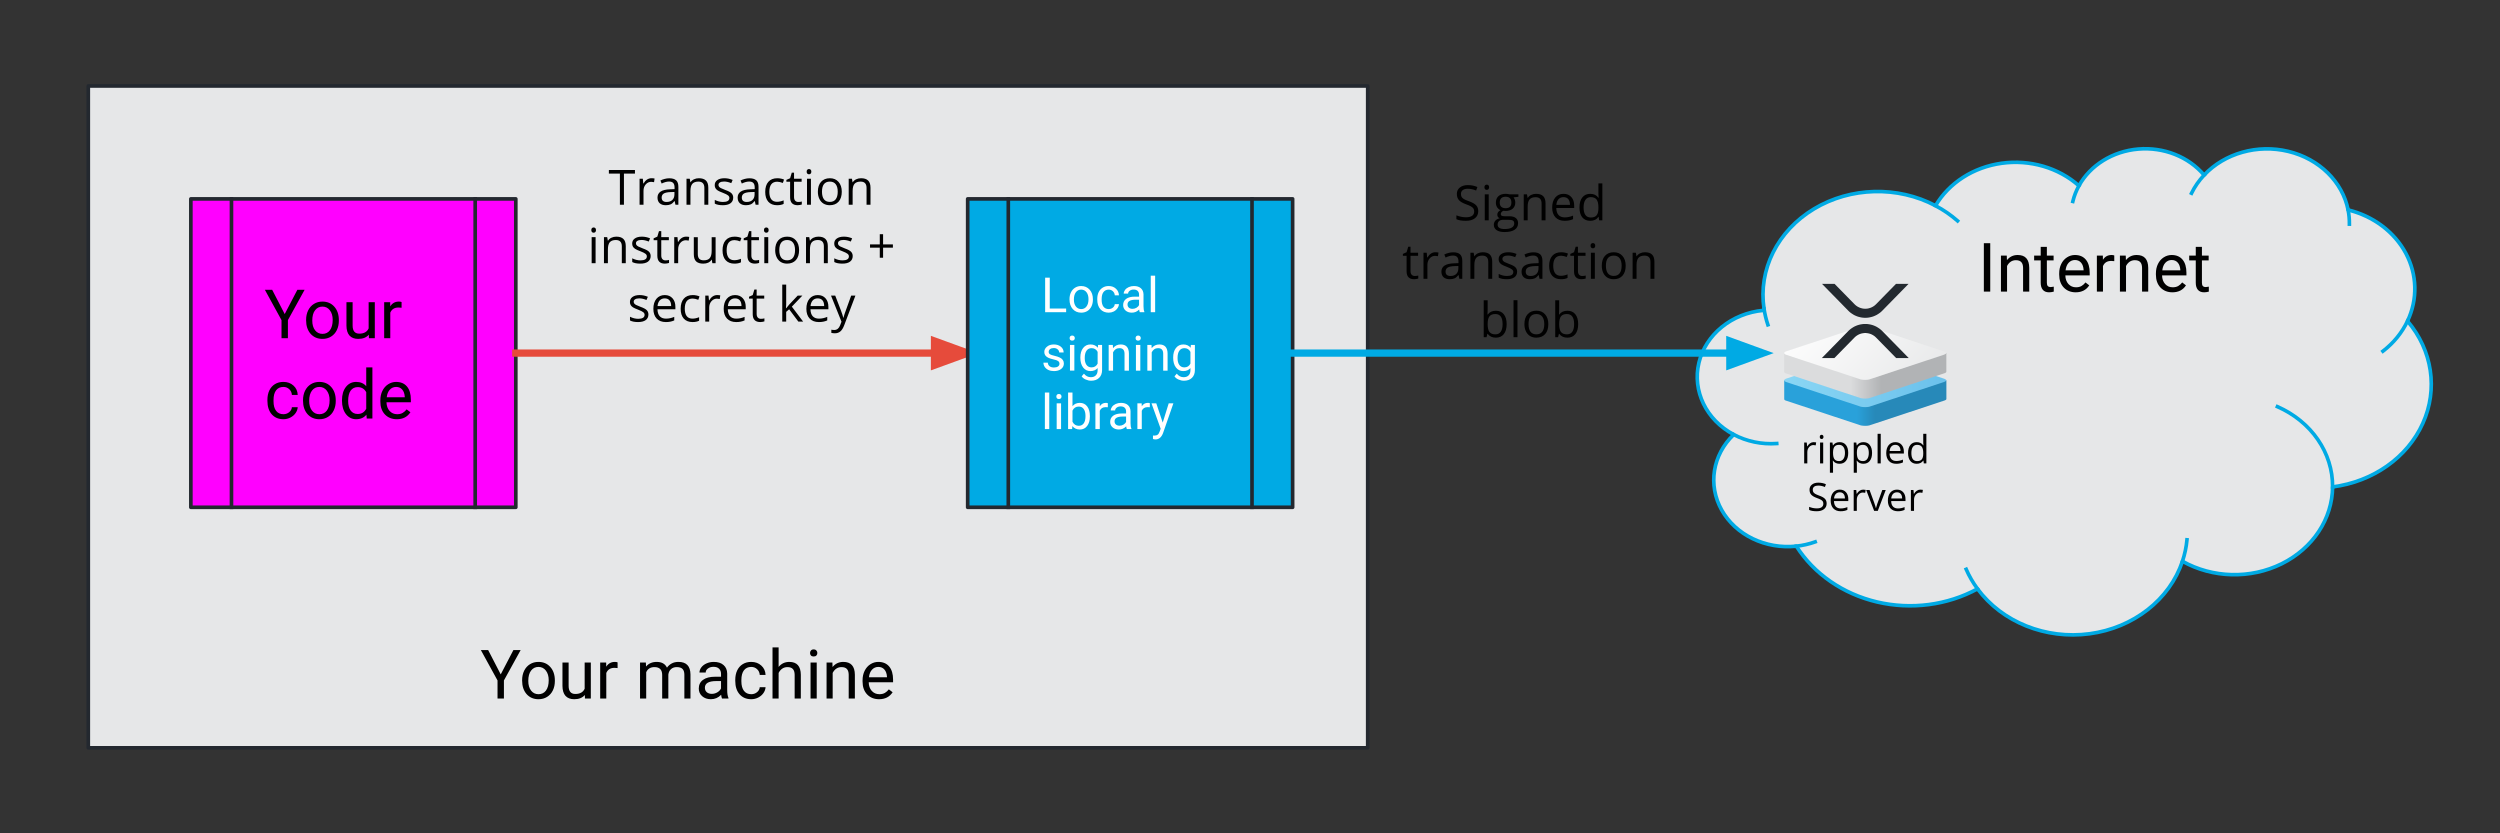 <svg xmlns="http://www.w3.org/2000/svg" xmlns:xlink="http://www.w3.org/1999/xlink" fill="none" stroke="none" stroke-linecap="square" stroke-miterlimit="10" version="1.1" viewBox="0 0 684.68 228.226"><rect x="0" y="0" width="684.68" height="228.226" fill="#333333" stroke="none"/><clipPath id="p.0"><path d="m0 0l684.68 0l0 228.226l-684.68 0l0 -228.226z" clip-rule="nonzero"/></clipPath><g clip-path="url(#p.0)"><path fill="#000" fill-opacity="0" fill-rule="evenodd" d="m0 0l684.68 0l0 228.226l-684.68 0z"/><path fill="#e6e7e8" fill-rule="evenodd" d="m483.12 84.578l0 0c-1.619 -10.735 3.696 -21.362 13.689 -27.372c9.993 -6.01 22.912 -6.348 33.275 -0.871l0 0c3.671 -6.242 10.389 -10.551 18.123 -11.625c7.734 -1.074 15.575 1.214 21.152 6.172l0 0c3.127 -5.659 9.267 -9.461 16.241 -10.058c6.974 -0.596 13.795 2.098 18.043 7.127l0 0c5.649 -5.999 14.638 -8.524 23.076 -6.484c8.438 2.04 14.81 8.28 16.359 16.019l0 0c6.921 1.704 12.687 6.035 15.807 11.874c3.12 5.839 3.288 12.614 0.461 18.574l0 0c6.816 8.005 8.41 18.671 4.188 28.018c-4.222 9.347 -13.626 15.971 -24.702 17.4c-0.078 8.773 -5.41 16.822 -13.94 21.046c-8.53 4.224 -18.927 3.963 -27.183 -0.683c-3.517 10.507 -13.414 18.238 -25.418 19.852c-12.003 1.615 -23.959 -3.176 -30.704 -12.302c-8.267 4.498 -18.186 5.794 -27.521 3.595c-9.335 -2.199 -17.298 -7.708 -22.094 -15.283l0 0c-8.448 0.892 -16.615 -3.057 -20.45 -9.888c-3.834 -6.831 -2.519 -15.089 3.294 -20.676l0 0c-7.536 -4.002 -11.381 -11.944 -9.53 -19.684c1.85 -7.74 8.977 -13.524 17.664 -14.337z"/><path fill="#000" fill-opacity="0" fill-rule="evenodd" d="m474.82 119.013l0 0c3.556 1.889 7.664 2.745 11.773 2.455m5.381 28.11c1.767 -0.187 3.499 -0.582 5.151 -1.175m44.461 12.863c-1.243 -1.682 -2.283 -3.479 -3.104 -5.36m59.227 -2.19l0 0c0.641 -1.916 1.057 -3.887 1.239 -5.882m39.882 -14.481c0.083 -9.34 -5.796 -17.892 -15.111 -21.982m35.625 -23.435c-1.509 3.18 -3.812 6.002 -6.729 8.243m-9.538 -38.691l0 0c0.257 1.284 0.376 2.588 0.355 3.893m-39.789 -13.427l0 0c-1.409 1.496 -2.57 3.169 -3.447 4.964m-30.838 -2.035l0 0c-0.751 1.359 -1.312 2.797 -1.669 4.282m-37.607 1.171l0 0c2.193 1.159 4.221 2.554 6.041 4.154m-53.004 24.089l0 0c0.223 1.48 0.576 2.941 1.054 4.37"/><path fill-rule="evenodd" stroke="#00aae4" stroke-linecap="butt" stroke-linejoin="round" stroke-width="1" d="m483.12 84.578l0 0c-1.619 -10.735 3.696 -21.362 13.689 -27.372c9.993 -6.01 22.912 -6.348 33.275 -0.871l0 0c3.671 -6.242 10.389 -10.551 18.123 -11.625c7.734 -1.074 15.575 1.214 21.152 6.172l0 0c3.127 -5.659 9.267 -9.461 16.241 -10.058c6.974 -0.596 13.795 2.098 18.043 7.127l0 0c5.649 -5.999 14.638 -8.524 23.076 -6.484c8.438 2.04 14.81 8.28 16.359 16.019l0 0c6.921 1.704 12.687 6.035 15.807 11.874c3.12 5.839 3.288 12.614 0.461 18.574l0 0c6.816 8.005 8.41 18.671 4.188 28.018c-4.222 9.347 -13.626 15.971 -24.702 17.4c-0.078 8.773 -5.41 16.822 -13.94 21.046c-8.53 4.224 -18.927 3.963 -27.183 -0.683c-3.517 10.507 -13.414 18.238 -25.418 19.852c-12.003 1.615 -23.959 -3.176 -30.704 -12.302c-8.267 4.498 -18.186 5.794 -27.521 3.595c-9.335 -2.199 -17.298 -7.708 -22.094 -15.283l0 0c-8.448 0.892 -16.615 -3.057 -20.45 -9.888c-3.834 -6.831 -2.519 -15.089 3.294 -20.676l0 0c-7.536 -4.002 -11.381 -11.944 -9.53 -19.684c1.85 -7.74 8.977 -13.524 17.664 -14.337z"/><path fill-rule="evenodd" stroke="#00aae4" stroke-linecap="butt" stroke-linejoin="round" stroke-width="1" d="m474.82 119.013l0 0c3.556 1.889 7.664 2.745 11.773 2.455m5.381 28.11c1.767 -0.187 3.499 -0.582 5.151 -1.175m44.461 12.863c-1.243 -1.682 -2.283 -3.479 -3.104 -5.36m59.227 -2.19l0 0c0.641 -1.916 1.057 -3.887 1.239 -5.882m39.882 -14.481c0.083 -9.34 -5.796 -17.892 -15.111 -21.982m35.625 -23.435c-1.509 3.18 -3.812 6.002 -6.729 8.243m-9.538 -38.691l0 0c0.257 1.284 0.376 2.588 0.355 3.893m-39.789 -13.427l0 0c-1.409 1.496 -2.57 3.169 -3.447 4.964m-30.838 -2.035l0 0c-0.751 1.359 -1.312 2.797 -1.669 4.282m-37.607 1.171l0 0c2.193 1.159 4.221 2.554 6.041 4.154m-53.004 24.089l0 0c0.223 1.48 0.576 2.941 1.054 4.37"/><path fill="#e6e7e8" fill-rule="evenodd" d="m24.182 23.549l350.394 0l0 181.26l-350.394 0z"/><path fill-rule="evenodd" stroke="#23282f" stroke-linecap="butt" stroke-linejoin="round" stroke-width="1" d="m24.182 23.549l350.394 0l0 181.26l-350.394 0z"/><defs><linearGradient id="p.1" x1="73.323" x2="79.987" y1="17.5" y2="17.5" gradientTransform="matrix(6.664 0.0 0.0 6.664 0.0 0.0)" gradientUnits="userSpaceOnUse" spreadMethod="pad"><stop offset="0" stop-color="#29a1da"/><stop offset=".45" stop-color="#29a1da"/><stop offset=".56" stop-color="#2789b9"/><stop offset="1" stop-color="#2789b9"/></linearGradient></defs><path fill="url(#p.1)" fill-rule="evenodd" d="m533.061 104.17l0 0c0 5.107 0 5.107 0 5.107c0 0.141 -0.141 0.282 -0.567 0.427c-20.574 6.816 -20.574 6.816 -20.574 6.816c-0.567 0.141 -1.558 0.141 -2.266 0c-20.579 -6.816 -20.579 -6.816 -20.579 -6.816c-0.141 0 -0.282 -0.145 -0.282 -0.145c-0.145 -0.141 -0.145 -0.141 -0.145 -0.282c0 -5.107 0 -5.107 0 -5.107l44.413 0"/><defs><linearGradient id="p.2" x1="80.015" x2="73.353" y1="14.533" y2="14.533" gradientTransform="matrix(6.662 0.0 0.0 6.662 0.0 0.0)" gradientUnits="userSpaceOnUse" spreadMethod="pad"><stop offset="0" stop-color="#6bc1ec"/><stop offset="1" stop-color="#8ad6f4"/></linearGradient></defs><path fill="url(#p.2)" fill-rule="evenodd" d="m511.919 111.395l0 0c20.575 -6.808 20.575 -6.808 20.575 -6.808c0.708 -0.286 0.708 -0.568 0 -0.854c-20.575 -6.813 -20.575 -6.813 -20.575 -6.813c-0.568 -0.141 -1.698 -0.141 -2.266 0c-20.579 6.813 -20.579 6.813 -20.579 6.813c-0.567 0.286 -0.567 0.568 0 0.854c20.579 6.808 20.579 6.808 20.579 6.808c0.708 0.141 1.698 0.141 2.266 0"/><defs><linearGradient id="p.3" x1="73.321" x2="79.985" y1="16.38" y2="16.38" gradientTransform="matrix(6.664 0.0 0.0 6.664 0.0 0.0)" gradientUnits="userSpaceOnUse" spreadMethod="pad"><stop offset="0" stop-color="#dbdcdd"/><stop offset=".41" stop-color="#dbdcdd"/><stop offset=".6" stop-color="#b1b3b5"/><stop offset="1" stop-color="#b1b3b5"/></linearGradient></defs><path fill="url(#p.3)" fill-rule="evenodd" d="m533.049 96.705l0 0c0 5.107 0 5.107 0 5.107c0 0.141 -0.141 0.282 -0.567 0.427c-20.574 6.816 -20.574 6.816 -20.574 6.816c-0.567 0.141 -1.558 0.141 -2.266 0c-20.579 -6.816 -20.579 -6.816 -20.579 -6.816c-0.141 0 -0.282 -0.145 -0.282 -0.145c-0.145 -0.141 -0.145 -0.141 -0.145 -0.282c0 -5.107 0 -5.107 0 -5.107l44.413 0"/><defs><linearGradient id="p.4" x1="83.613" x2="79.044" y1="14.962" y2="10.393" gradientTransform="matrix(6.462 0.0 0.0 6.462 0.0 0.0)" gradientUnits="userSpaceOnUse" spreadMethod="pad"><stop offset="0" stop-color="#e6e7e8"/><stop offset="1" stop-color="#fff"/></linearGradient></defs><path fill="url(#p.4)" fill-rule="evenodd" d="m511.898 103.93l0 0c20.575 -6.808 20.575 -6.808 20.575 -6.808c0.708 -0.286 0.708 -0.568 0 -0.854c-20.575 -6.813 -20.575 -6.813 -20.575 -6.813c-0.568 -0.141 -1.698 -0.141 -2.266 0c-20.579 6.813 -20.579 6.813 -20.579 6.813c-0.567 0.286 -0.567 0.568 0 0.854c20.579 6.808 20.579 6.808 20.579 6.808c0.708 0.141 1.698 0.141 2.266 0"/><path fill="#23292f" fill-rule="evenodd" d="m498.994 77.739l7.158 7.31l0.244 0.24l0.256 0.228l0.267 0.204l0.279 0.192l0.279 0.18l0.279 0.168l0.29 0.144l0.302 0.132l0.302 0.12l0.302 0.096l0.314 0.084l0.314 0.072l0.314 0.06l0.314 0.036l0.325 0.024l0.627 0l0.325 -0.024l0.314 -0.036l0.314 -0.06l0.314 -0.072l0.314 -0.084l0.302 -0.096l0.302 -0.12l0.291 -0.132l0.302 -0.144l0.279 -0.168l0.279 -0.18l0.279 -0.192l0.267 -0.204l0.256 -0.228l0.244 -0.24l7.158 -7.31l-3.44 0l-5.438 5.548l-0.163 0.156l-0.163 0.144l-0.163 0.132l-0.174 0.12l-0.174 0.12l-0.186 0.096l-0.186 0.096l-0.186 0.084l-0.186 0.072l-0.198 0.06l-0.198 0.06l-0.198 0.048l-0.198 0.036l-0.198 0.024l-0.209 0.012l-0.395 0l-0.209 -0.012l-0.198 -0.024l-0.198 -0.036l-0.198 -0.048l-0.198 -0.06l-0.198 -0.06l-0.186 -0.072l-0.186 -0.084l-0.186 -0.096l-0.186 -0.096l-0.174 -0.12l-0.174 -0.12l-0.163 -0.132l-0.163 -0.144l-0.163 -0.156l-5.438 -5.548z"/><path fill="#23292f" fill-rule="evenodd" d="m510.532 88.727l-0.325 0.024l-0.314 0.048l-0.314 0.048l-0.314 0.072l-0.314 0.084l-0.302 0.096l-0.302 0.12l-0.302 0.132l-0.29 0.144l-0.279 0.168l-0.279 0.18l-0.279 0.192l-0.267 0.216l-0.256 0.216l-0.244 0.24l-7.204 7.358l3.439 0l5.485 -5.596l0.163 -0.156l0.163 -0.144l0.163 -0.132l0.174 -0.12l0.174 -0.108l0.186 -0.108l0.186 -0.096l0.186 -0.084l0.186 -0.072l0.198 -0.06l0.198 -0.06l0.198 -0.036l0.198 -0.036l0.198 -0.024l0.209 -0.024l0.395 0l0.209 0.024l0.198 0.024l0.198 0.036l0.198 0.036l0.198 0.06l0.198 0.06l0.186 0.072l0.186 0.084l0.186 0.096l0.186 0.108l0.174 0.108l0.174 0.12l0.163 0.132l0.163 0.144l0.163 0.156l5.485 5.596l3.439 0l-7.204 -7.358l-0.244 -0.24l-0.256 -0.216l-0.267 -0.216l-0.279 -0.192l-0.279 -0.18l-0.279 -0.168l-0.291 -0.144l-0.302 -0.132l-0.302 -0.12l-0.302 -0.096l-0.314 -0.084l-0.314 -0.072l-0.314 -0.048l-0.314 -0.048l-0.325 -0.024z"/><path fill="#f0f" fill-rule="evenodd" d="m52.27 54.472l88.995 0l0 84.467l-88.995 0z"/><path fill="#000" fill-opacity="0" fill-rule="evenodd" d="m63.395 54.472l0 84.467m66.746 -84.467l0 84.467"/><path fill="#000" fill-opacity="0" fill-rule="evenodd" d="m52.27 54.472l88.995 0l0 84.467l-88.995 0z"/><path fill-rule="evenodd" stroke="#23282f" stroke-linecap="butt" stroke-linejoin="round" stroke-width="1" d="m63.395 54.472l0 84.467m66.746 -84.467l0 84.467"/><path fill-rule="evenodd" stroke="#23282f" stroke-linecap="butt" stroke-linejoin="round" stroke-width="1" d="m52.27 54.472l88.995 0l0 84.467l-88.995 0z"/><path fill="#000" fill-rule="nonzero" d="m77.973 86.017l3.469 -6.656l1.984 0l-4.578 8.312l0 4.953l-1.75 0l0 -4.953l-4.562 -8.312l2.0 0l3.438 6.656zm5.862 1.594q0 -1.453 0.562 -2.609q0.578 -1.156 1.594 -1.781q1.016 -0.625 2.312 -0.625q2.016 0 3.25 1.391q1.25 1.391 1.25 3.703l0 0.125q0 1.438 -0.547 2.578q-0.547 1.141 -1.578 1.781q-1.016 0.641 -2.359 0.641q-2.0 0 -3.25 -1.391q-1.234 -1.406 -1.234 -3.703l0 -0.109zm1.688 0.203q0 1.641 0.766 2.641q0.766 0.984 2.031 0.984q1.297 0 2.047 -1.0q0.75 -1.016 0.75 -2.828q0 -1.625 -0.766 -2.625q-0.766 -1.016 -2.047 -1.016q-1.25 0 -2.016 1.0q-0.766 0.984 -0.766 2.844zm15.484 3.844q-0.984 1.156 -2.891 1.156q-1.578 0 -2.406 -0.922q-0.812 -0.922 -0.828 -2.703l0 -6.422l1.688 0l0 6.375q0 2.234 1.828 2.234q1.922 0 2.562 -1.438l0 -7.172l1.688 0l0 9.859l-1.609 0l-0.031 -0.969zm8.972 -7.375q-0.391 -0.062 -0.844 -0.062q-1.656 0 -2.25 1.406l0 7.0l-1.672 0l0 -9.859l1.641 0l0.016 1.141q0.828 -1.312 2.359 -1.312q0.484 0 0.75 0.125l0 1.562z"/><path fill="#000" fill-rule="nonzero" d="m77.629 113.439q0.891 0 1.562 -0.547q0.688 -0.547 0.75 -1.375l1.594 0q-0.047 0.844 -0.578 1.609q-0.531 0.766 -1.438 1.234q-0.891 0.453 -1.891 0.453q-2.016 0 -3.203 -1.344q-1.188 -1.344 -1.188 -3.688l0 -0.281q0 -1.438 0.516 -2.547q0.531 -1.125 1.516 -1.734q1.0 -0.625 2.344 -0.625q1.656 0 2.75 1.0q1.109 0.984 1.172 2.562l-1.594 0q-0.062 -0.953 -0.719 -1.562q-0.656 -0.625 -1.609 -0.625q-1.281 0 -2.0 0.922q-0.703 0.922 -0.703 2.672l0 0.328q0 1.703 0.703 2.625q0.703 0.922 2.016 0.922zm5.359 -3.828q0 -1.453 0.562 -2.609q0.578 -1.156 1.594 -1.781q1.016 -0.625 2.312 -0.625q2.016 0 3.25 1.391q1.25 1.391 1.25 3.703l0 0.125q0 1.438 -0.547 2.578q-0.547 1.141 -1.578 1.781q-1.016 0.641 -2.359 0.641q-2.0 0 -3.25 -1.391q-1.234 -1.406 -1.234 -3.703l0 -0.109zm1.688 0.203q0 1.641 0.766 2.641q0.766 0.984 2.031 0.984q1.297 0 2.047 -1.0q0.75 -1.016 0.75 -2.828q0 -1.625 -0.766 -2.625q-0.766 -1.016 -2.047 -1.016q-1.25 0 -2.016 1.0q-0.766 0.984 -0.766 2.844zm8.984 -0.203q0 -2.266 1.078 -3.641q1.078 -1.375 2.812 -1.375q1.734 0 2.75 1.172l0 -5.141l1.688 0l0 14.0l-1.547 0l-0.094 -1.062q-1.0 1.25 -2.812 1.25q-1.703 0 -2.797 -1.406q-1.078 -1.406 -1.078 -3.656l0 -0.141zm1.688 0.203q0 1.672 0.688 2.625q0.703 0.938 1.922 0.938q1.609 0 2.344 -1.438l0 -4.531q-0.766 -1.391 -2.328 -1.391q-1.234 0 -1.938 0.953q-0.688 0.953 -0.688 2.844zm13.334 5.0q-2.0 0 -3.266 -1.312q-1.25 -1.328 -1.25 -3.531l0 -0.312q0 -1.469 0.562 -2.609q0.562 -1.156 1.562 -1.797q1.016 -0.656 2.188 -0.656q1.922 0 2.984 1.266q1.062 1.266 1.062 3.625l0 0.688l-6.672 0q0.031 1.469 0.844 2.375q0.828 0.891 2.078 0.891q0.891 0 1.516 -0.359q0.625 -0.375 1.078 -0.969l1.031 0.797q-1.234 1.906 -3.719 1.906zm-0.203 -8.844q-1.016 0 -1.719 0.75q-0.688 0.734 -0.844 2.078l4.938 0l0 -0.125q-0.078 -1.281 -0.703 -1.984q-0.609 -0.719 -1.672 -0.719z"/><path fill="#000" fill-opacity="0" fill-rule="evenodd" d="m483.13 116.667l55.433 0l0 33.953l-55.433 0z"/><path fill="#000" fill-rule="nonzero" d="m496.707 121.094q0.375 0 0.688 0.062l-0.125 0.812q-0.359 -0.078 -0.625 -0.078q-0.688 0 -1.188 0.562q-0.484 0.562 -0.484 1.391l0 3.062l-0.859 0l0 -5.703l0.703 0l0.109 1.062l0.031 0q0.328 -0.562 0.766 -0.859q0.453 -0.312 0.984 -0.312zm2.616 5.812l-0.859 0l0 -5.703l0.859 0l0 5.703zm-0.938 -7.25q0 -0.297 0.141 -0.438q0.156 -0.141 0.375 -0.141q0.203 0 0.344 0.141q0.156 0.141 0.156 0.438q0 0.297 -0.156 0.438q-0.141 0.141 -0.344 0.141q-0.219 0 -0.375 -0.141q-0.141 -0.141 -0.141 -0.438zm5.414 7.359q-0.547 0 -1.016 -0.203q-0.453 -0.219 -0.766 -0.641l-0.062 0q0.062 0.5 0.062 0.953l0 2.344l-0.859 0l0 -8.266l0.703 0l0.109 0.781l0.047 0q0.328 -0.469 0.766 -0.672q0.453 -0.219 1.016 -0.219q1.141 0 1.75 0.781q0.625 0.781 0.625 2.172q0 1.406 -0.625 2.188q-0.625 0.781 -1.75 0.781zm-0.125 -5.188q-0.859 0 -1.25 0.484q-0.391 0.484 -0.406 1.547l0 0.188q0 1.203 0.391 1.719q0.406 0.516 1.297 0.516q0.734 0 1.156 -0.594q0.422 -0.594 0.422 -1.641q0 -1.078 -0.422 -1.641q-0.422 -0.578 -1.188 -0.578zm6.655 5.188q-0.547 0 -1.016 -0.203q-0.453 -0.219 -0.766 -0.641l-0.062 0q0.062 0.5 0.062 0.953l0 2.344l-0.859 0l0 -8.266l0.703 0l0.109 0.781l0.047 0q0.328 -0.469 0.766 -0.672q0.453 -0.219 1.016 -0.219q1.141 0 1.75 0.781q0.625 0.781 0.625 2.172q0 1.406 -0.625 2.188q-0.625 0.781 -1.75 0.781zm-0.125 -5.188q-0.859 0 -1.25 0.484q-0.391 0.484 -0.406 1.547l0 0.188q0 1.203 0.391 1.719q0.406 0.516 1.297 0.516q0.734 0 1.156 -0.594q0.422 -0.594 0.422 -1.641q0 -1.078 -0.422 -1.641q-0.422 -0.578 -1.188 -0.578zm4.874 5.078l-0.859 0l0 -8.094l0.859 0l0 8.094zm4.242 0.109q-1.266 0 -2.0 -0.766q-0.734 -0.781 -0.734 -2.141q0 -1.391 0.672 -2.203q0.688 -0.812 1.828 -0.812q1.078 0 1.703 0.719q0.625 0.703 0.625 1.859l0 0.547l-3.922 0q0.016 1.0 0.5 1.516q0.484 0.516 1.359 0.516q0.922 0 1.812 -0.375l0 0.766q-0.453 0.203 -0.859 0.281q-0.406 0.094 -0.984 0.094zm-0.234 -5.188q-0.688 0 -1.094 0.453q-0.406 0.438 -0.484 1.234l2.984 0q0 -0.828 -0.375 -1.25q-0.359 -0.438 -1.031 -0.438zm7.682 4.312l-0.047 0q-0.594 0.875 -1.797 0.875q-1.109 0 -1.734 -0.766q-0.625 -0.766 -0.625 -2.172q0 -1.422 0.625 -2.203q0.625 -0.781 1.734 -0.781q1.172 0 1.781 0.844l0.078 0l-0.047 -0.406l-0.016 -0.406l0 -2.312l0.859 0l0 8.094l-0.703 0l-0.109 -0.766zm-1.734 0.141q0.891 0 1.281 -0.469q0.406 -0.484 0.406 -1.562l0 -0.172q0 -1.219 -0.406 -1.734q-0.406 -0.516 -1.281 -0.516q-0.766 0 -1.172 0.594q-0.391 0.578 -0.391 1.656q0 1.094 0.391 1.656q0.406 0.547 1.172 0.547z"/><path fill="#000" fill-rule="nonzero" d="m500.268 137.875q0 1.016 -0.734 1.578q-0.734 0.562 -1.969 0.562q-1.359 0 -2.094 -0.359l0 -0.844q0.469 0.188 1.016 0.312q0.562 0.109 1.109 0.109q0.875 0 1.312 -0.328q0.453 -0.344 0.453 -0.938q0 -0.406 -0.156 -0.656q-0.156 -0.25 -0.531 -0.453q-0.375 -0.219 -1.125 -0.484q-1.062 -0.391 -1.516 -0.906q-0.453 -0.516 -0.453 -1.359q0 -0.875 0.656 -1.391q0.656 -0.531 1.75 -0.531q1.125 0 2.078 0.422l-0.266 0.766q-0.953 -0.391 -1.844 -0.391q-0.688 0 -1.094 0.297q-0.391 0.297 -0.391 0.844q0 0.391 0.141 0.641q0.156 0.25 0.5 0.469q0.344 0.203 1.047 0.469q1.203 0.422 1.656 0.922q0.453 0.484 0.453 1.25zm3.833 2.141q-1.266 0 -2.0 -0.766q-0.734 -0.781 -0.734 -2.141q0 -1.391 0.672 -2.203q0.688 -0.812 1.828 -0.812q1.078 0 1.703 0.719q0.625 0.703 0.625 1.859l0 0.547l-3.922 0q0.016 1.0 0.5 1.516q0.484 0.516 1.359 0.516q0.922 0 1.812 -0.375l0 0.766q-0.453 0.203 -0.859 0.281q-0.406 0.094 -0.984 0.094zm-0.234 -5.188q-0.688 0 -1.094 0.453q-0.406 0.438 -0.484 1.234l2.984 0q0 -0.828 -0.375 -1.25q-0.359 -0.438 -1.031 -0.438zm6.4 -0.734q0.375 0 0.688 0.062l-0.125 0.812q-0.359 -0.078 -0.625 -0.078q-0.688 0 -1.188 0.562q-0.484 0.562 -0.484 1.391l0 3.062l-0.859 0l0 -5.703l0.703 0l0.109 1.062l0.031 0q0.328 -0.562 0.766 -0.859q0.453 -0.312 0.984 -0.312zm3.006 5.812l-2.172 -5.703l0.922 0l1.234 3.375q0.422 1.188 0.484 1.547l0.047 0q0.047 -0.281 0.344 -1.141q0.312 -0.859 1.375 -3.781l0.938 0l-2.172 5.703l-1.0 0zm6.495 0.109q-1.266 0 -2.0 -0.766q-0.734 -0.781 -0.734 -2.141q0 -1.391 0.672 -2.203q0.688 -0.812 1.828 -0.812q1.078 0 1.703 0.719q0.625 0.703 0.625 1.859l0 0.547l-3.922 0q0.016 1.0 0.5 1.516q0.484 0.516 1.359 0.516q0.922 0 1.812 -0.375l0 0.766q-0.453 0.203 -0.859 0.281q-0.406 0.094 -0.984 0.094zm-0.234 -5.188q-0.688 0 -1.094 0.453q-0.406 0.438 -0.484 1.234l2.984 0q0 -0.828 -0.375 -1.25q-0.359 -0.438 -1.031 -0.438zm6.4 -0.734q0.375 0 0.688 0.062l-0.125 0.812q-0.359 -0.078 -0.625 -0.078q-0.688 0 -1.188 0.562q-0.484 0.562 -0.484 1.391l0 3.062l-0.859 0l0 -5.703l0.703 0l0.109 1.062l0.031 0q0.328 -0.562 0.766 -0.859q0.453 -0.312 0.984 -0.312z"/><path fill="#000" fill-opacity="0" fill-rule="evenodd" d="m141.265 96.706l126.677 0"/><path fill-rule="evenodd" stroke="#e64b3b" stroke-linecap="butt" stroke-linejoin="round" stroke-width="2" d="m141.265 96.706l114.677 0"/><path fill="#e64b3b" fill-rule="evenodd" stroke="#e64b3b" stroke-linecap="butt" stroke-width="2" d="m255.942 100.01l9.076 -3.303l-9.076 -3.303z"/><path fill="#000" fill-opacity="0" fill-rule="evenodd" d="m141.265 43.278l123.591 0l0 48.693l-123.591 0z"/><path fill="#000" fill-rule="nonzero" d="m170.88 56.078l-1.109 0l0 -8.531l-3.016 0l0 -0.984l7.141 0l0 0.984l-3.016 0l0 8.531zm7.545 -7.266q0.469 0 0.844 0.078l-0.141 1.0q-0.453 -0.094 -0.781 -0.094q-0.875 0 -1.5 0.703q-0.609 0.703 -0.609 1.75l0 3.828l-1.078 0l0 -7.125l0.891 0l0.125 1.312l0.062 0q0.391 -0.703 0.953 -1.078q0.562 -0.375 1.234 -0.375zm6.566 7.266l-0.219 -1.016l-0.047 0q-0.531 0.672 -1.062 0.906q-0.531 0.234 -1.328 0.234q-1.062 0 -1.672 -0.547q-0.594 -0.547 -0.594 -1.547q0 -2.156 3.453 -2.266l1.219 -0.047l0 -0.438q0 -0.844 -0.359 -1.234q-0.359 -0.406 -1.156 -0.406q-0.891 0 -2.016 0.547l-0.344 -0.828q0.531 -0.281 1.156 -0.438q0.641 -0.172 1.266 -0.172q1.281 0 1.891 0.562q0.609 0.562 0.609 1.812l0 4.875l-0.797 0zm-2.438 -0.766q1.0 0 1.578 -0.547q0.578 -0.562 0.578 -1.547l0 -0.641l-1.078 0.031q-1.281 0.047 -1.859 0.406q-0.562 0.359 -0.562 1.109q0 0.578 0.344 0.891q0.359 0.297 1.0 0.297zm10.35 0.766l0 -4.609q0 -0.875 -0.406 -1.297q-0.391 -0.438 -1.234 -0.438q-1.125 0 -1.656 0.609q-0.516 0.594 -0.516 2.0l0 3.734l-1.078 0l0 -7.125l0.891 0l0.172 0.969l0.047 0q0.328 -0.531 0.922 -0.812q0.609 -0.297 1.344 -0.297q1.297 0 1.938 0.625q0.656 0.625 0.656 1.984l0 4.656l-1.078 0zm7.899 -1.953q0 1.0 -0.75 1.547q-0.734 0.531 -2.078 0.531q-1.422 0 -2.219 -0.438l0 -1.016q0.516 0.266 1.109 0.422q0.594 0.141 1.141 0.141q0.844 0 1.297 -0.266q0.453 -0.266 0.453 -0.828q0 -0.406 -0.359 -0.703q-0.359 -0.297 -1.406 -0.703q-1.0 -0.375 -1.422 -0.641q-0.422 -0.281 -0.625 -0.625q-0.203 -0.359 -0.203 -0.844q0 -0.875 0.703 -1.375q0.719 -0.516 1.953 -0.516q1.156 0 2.25 0.469l-0.375 0.875q-1.078 -0.438 -1.953 -0.438q-0.766 0 -1.156 0.25q-0.391 0.234 -0.391 0.656q0 0.281 0.141 0.484q0.156 0.203 0.469 0.391q0.328 0.172 1.25 0.531q1.281 0.453 1.719 0.922q0.453 0.469 0.453 1.172zm6.139 1.953l-0.219 -1.016l-0.047 0q-0.531 0.672 -1.062 0.906q-0.531 0.234 -1.328 0.234q-1.062 0 -1.672 -0.547q-0.594 -0.547 -0.594 -1.547q0 -2.156 3.453 -2.266l1.219 -0.047l0 -0.438q0 -0.844 -0.359 -1.234q-0.359 -0.406 -1.156 -0.406q-0.891 0 -2.016 0.547l-0.344 -0.828q0.531 -0.281 1.156 -0.438q0.641 -0.172 1.266 -0.172q1.281 0 1.891 0.562q0.609 0.562 0.609 1.812l0 4.875l-0.797 0zm-2.438 -0.766q1.0 0 1.578 -0.547q0.578 -0.562 0.578 -1.547l0 -0.641l-1.078 0.031q-1.281 0.047 -1.859 0.406q-0.562 0.359 -0.562 1.109q0 0.578 0.344 0.891q0.359 0.297 1.0 0.297zm8.319 0.891q-1.547 0 -2.406 -0.953q-0.844 -0.953 -0.844 -2.688q0 -1.797 0.859 -2.766q0.859 -0.984 2.453 -0.984q0.516 0 1.031 0.109q0.516 0.109 0.812 0.266l-0.328 0.922q-0.359 -0.156 -0.797 -0.25q-0.422 -0.094 -0.734 -0.094q-2.172 0 -2.172 2.781q0 1.312 0.516 2.016q0.531 0.703 1.578 0.703q0.891 0 1.828 -0.391l0 0.969q-0.719 0.359 -1.797 0.359zm5.798 -0.891q0.281 0 0.547 -0.031q0.266 -0.047 0.422 -0.094l0 0.828q-0.172 0.078 -0.516 0.125q-0.344 0.062 -0.609 0.062q-2.078 0 -2.078 -2.172l0 -4.25l-1.016 0l0 -0.516l1.016 -0.453l0.453 -1.516l0.625 0l0 1.656l2.078 0l0 0.828l-2.078 0l0 4.203q0 0.641 0.312 0.984q0.312 0.344 0.844 0.344zm3.471 0.766l-1.078 0l0 -7.125l1.078 0l0 7.125zm-1.172 -9.062q0 -0.375 0.188 -0.547q0.188 -0.172 0.453 -0.172q0.266 0 0.453 0.172q0.188 0.172 0.188 0.547q0 0.359 -0.188 0.547q-0.188 0.172 -0.453 0.172q-0.266 0 -0.453 -0.172q-0.188 -0.188 -0.188 -0.547zm9.621 5.484q0 1.75 -0.875 2.734q-0.875 0.969 -2.422 0.969q-0.953 0 -1.703 -0.438q-0.734 -0.453 -1.141 -1.297q-0.406 -0.844 -0.406 -1.969q0 -1.734 0.875 -2.703q0.875 -0.984 2.422 -0.984q1.484 0 2.359 1.0q0.891 1.0 0.891 2.688zm-5.422 0q0 1.375 0.547 2.094q0.547 0.703 1.594 0.703q1.062 0 1.609 -0.703q0.562 -0.719 0.562 -2.094q0 -1.359 -0.562 -2.062q-0.547 -0.703 -1.609 -0.703q-1.062 0 -1.609 0.703q-0.531 0.688 -0.531 2.062zm12.206 3.578l0 -4.609q0 -0.875 -0.406 -1.297q-0.391 -0.438 -1.234 -0.438q-1.125 0 -1.656 0.609q-0.516 0.594 -0.516 2.0l0 3.734l-1.078 0l0 -7.125l0.891 0l0.172 0.969l0.047 0q0.328 -0.531 0.922 -0.812q0.609 -0.297 1.344 -0.297q1.297 0 1.938 0.625q0.656 0.625 0.656 1.984l0 4.656l-1.078 0z"/><path fill="#000" fill-rule="nonzero" d="m163.115 72.078l-1.078 0l0 -7.125l1.078 0l0 7.125zm-1.172 -9.063q0 -0.375 0.188 -0.547q0.188 -0.172 0.453 -0.172q0.266 0 0.453 0.172q0.188 0.172 0.188 0.547q0 0.359 -0.188 0.547q-0.188 0.172 -0.453 0.172q-0.266 0 -0.453 -0.172q-0.188 -0.188 -0.188 -0.547zm8.355 9.063l0 -4.609q0 -0.875 -0.406 -1.297q-0.391 -0.438 -1.234 -0.438q-1.125 0 -1.656 0.609q-0.516 0.594 -0.516 2.0l0 3.734l-1.078 0l0 -7.125l0.891 0l0.172 0.969l0.047 0q0.328 -0.531 0.922 -0.812q0.609 -0.297 1.344 -0.297q1.297 0 1.938 0.625q0.656 0.625 0.656 1.984l0 4.656l-1.078 0zm7.899 -1.953q0 1.0 -0.75 1.547q-0.734 0.531 -2.078 0.531q-1.422 0 -2.219 -0.438l0 -1.016q0.516 0.266 1.109 0.422q0.594 0.141 1.141 0.141q0.844 0 1.297 -0.266q0.453 -0.266 0.453 -0.828q0 -0.406 -0.359 -0.703q-0.359 -0.297 -1.406 -0.703q-1.0 -0.375 -1.422 -0.641q-0.422 -0.281 -0.625 -0.625q-0.203 -0.359 -0.203 -0.844q0 -0.875 0.703 -1.375q0.719 -0.516 1.953 -0.516q1.156 0 2.25 0.469l-0.375 0.875q-1.078 -0.438 -1.953 -0.438q-0.766 0 -1.156 0.25q-0.391 0.234 -0.391 0.656q0 0.281 0.141 0.484q0.156 0.203 0.469 0.391q0.328 0.172 1.25 0.531q1.281 0.453 1.719 0.922q0.453 0.469 0.453 1.172zm4.061 1.188q0.281 0 0.547 -0.031q0.266 -0.047 0.422 -0.094l0 0.828q-0.172 0.078 -0.516 0.125q-0.344 0.062 -0.609 0.062q-2.078 0 -2.078 -2.172l0 -4.25l-1.016 0l0 -0.516l1.016 -0.453l0.453 -1.516l0.625 0l0 1.656l2.078 0l0 0.828l-2.078 0l0 4.203q0 0.641 0.312 0.984q0.312 0.344 0.844 0.344zm5.658 -6.5q0.469 0 0.844 0.078l-0.141 1.0q-0.453 -0.094 -0.781 -0.094q-0.875 0 -1.5 0.703q-0.609 0.703 -0.609 1.75l0 3.828l-1.078 0l0 -7.125l0.891 0l0.125 1.312l0.062 0q0.391 -0.703 0.953 -1.078q0.562 -0.375 1.234 -0.375zm3.191 0.141l0 4.625q0 0.859 0.391 1.297q0.406 0.422 1.25 0.422q1.125 0 1.641 -0.609q0.516 -0.609 0.516 -2.0l0 -3.734l1.078 0l0 7.125l-0.891 0l-0.156 -0.953l-0.062 0q-0.328 0.531 -0.922 0.812q-0.578 0.266 -1.344 0.266q-1.297 0 -1.953 -0.609q-0.641 -0.625 -0.641 -1.984l0 -4.656l1.094 0zm10.024 7.25q-1.547 0 -2.406 -0.953q-0.844 -0.953 -0.844 -2.688q0 -1.797 0.859 -2.766q0.859 -0.984 2.453 -0.984q0.516 0 1.031 0.109q0.516 0.109 0.812 0.266l-0.328 0.922q-0.359 -0.156 -0.797 -0.25q-0.422 -0.094 -0.734 -0.094q-2.172 0 -2.172 2.781q0 1.312 0.516 2.016q0.531 0.703 1.578 0.703q0.891 0 1.828 -0.391l0 0.969q-0.719 0.359 -1.797 0.359zm5.798 -0.891q0.281 0 0.547 -0.031q0.266 -0.047 0.422 -0.094l0 0.828q-0.172 0.078 -0.516 0.125q-0.344 0.062 -0.609 0.062q-2.078 0 -2.078 -2.172l0 -4.25l-1.016 0l0 -0.516l1.016 -0.453l0.453 -1.516l0.625 0l0 1.656l2.078 0l0 0.828l-2.078 0l0 4.203q0 0.641 0.312 0.984q0.312 0.344 0.844 0.344zm3.471 0.766l-1.078 0l0 -7.125l1.078 0l0 7.125zm-1.172 -9.063q0 -0.375 0.188 -0.547q0.188 -0.172 0.453 -0.172q0.266 0 0.453 0.172q0.188 0.172 0.188 0.547q0 0.359 -0.188 0.547q-0.188 0.172 -0.453 0.172q-0.266 0 -0.453 -0.172q-0.188 -0.188 -0.188 -0.547zm9.621 5.484q0 1.75 -0.875 2.734q-0.875 0.969 -2.422 0.969q-0.953 0 -1.703 -0.438q-0.734 -0.453 -1.141 -1.297q-0.406 -0.844 -0.406 -1.969q0 -1.734 0.875 -2.703q0.875 -0.984 2.422 -0.984q1.484 0 2.359 1.0q0.891 1.0 0.891 2.688zm-5.422 0q0 1.375 0.547 2.094q0.547 0.703 1.594 0.703q1.062 0 1.609 -0.703q0.562 -0.719 0.562 -2.094q0 -1.359 -0.562 -2.062q-0.547 -0.703 -1.609 -0.703q-1.062 0 -1.609 0.703q-0.531 0.688 -0.531 2.062zm12.206 3.578l0 -4.609q0 -0.875 -0.406 -1.297q-0.391 -0.438 -1.234 -0.438q-1.125 0 -1.656 0.609q-0.516 0.594 -0.516 2.0l0 3.734l-1.078 0l0 -7.125l0.891 0l0.172 0.969l0.047 0q0.328 -0.531 0.922 -0.812q0.609 -0.297 1.344 -0.297q1.297 0 1.938 0.625q0.656 0.625 0.656 1.984l0 4.656l-1.078 0zm7.899 -1.953q0 1.0 -0.75 1.547q-0.734 0.531 -2.078 0.531q-1.422 0 -2.219 -0.438l0 -1.016q0.516 0.266 1.109 0.422q0.594 0.141 1.141 0.141q0.844 0 1.297 -0.266q0.453 -0.266 0.453 -0.828q0 -0.406 -0.359 -0.703q-0.359 -0.297 -1.406 -0.703q-1.0 -0.375 -1.422 -0.641q-0.422 -0.281 -0.625 -0.625q-0.203 -0.359 -0.203 -0.844q0 -0.875 0.703 -1.375q0.719 -0.516 1.953 -0.516q1.156 0 2.25 0.469l-0.375 0.875q-1.078 -0.438 -1.953 -0.438q-0.766 0 -1.156 0.25q-0.391 0.234 -0.391 0.656q0 0.281 0.141 0.484q0.156 0.203 0.469 0.391q0.328 0.172 1.25 0.531q1.281 0.453 1.719 0.922q0.453 0.469 0.453 1.172zm8.32 -3.188l2.688 0l0 0.891l-2.688 0l0 2.766l-0.906 0l0 -2.766l-2.672 0l0 -0.891l2.672 0l0 -2.797l0.906 0l0 2.797z"/><path fill="#000" fill-rule="nonzero" d="m177.582 86.125q0 1.0 -0.75 1.547q-0.734 0.531 -2.078 0.531q-1.422 0 -2.219 -0.438l0 -1.016q0.516 0.266 1.109 0.422q0.594 0.141 1.141 0.141q0.844 0 1.297 -0.266q0.453 -0.266 0.453 -0.828q0 -0.406 -0.359 -0.703q-0.359 -0.297 -1.406 -0.703q-1.0 -0.375 -1.422 -0.641q-0.422 -0.281 -0.625 -0.625q-0.203 -0.359 -0.203 -0.844q0 -0.875 0.703 -1.375q0.719 -0.516 1.953 -0.516q1.156 0 2.25 0.469l-0.375 0.875q-1.078 -0.438 -1.953 -0.438q-0.766 0 -1.156 0.25q-0.391 0.234 -0.391 0.656q0 0.281 0.141 0.484q0.156 0.203 0.469 0.391q0.328 0.172 1.25 0.531q1.281 0.453 1.719 0.922q0.453 0.469 0.453 1.172zm4.764 2.078q-1.578 0 -2.5 -0.953q-0.906 -0.969 -0.906 -2.672q0 -1.734 0.844 -2.75q0.859 -1.016 2.281 -1.016q1.344 0 2.125 0.891q0.781 0.875 0.781 2.328l0 0.672l-4.906 0q0.031 1.266 0.625 1.922q0.609 0.641 1.703 0.641q1.141 0 2.266 -0.484l0 0.969q-0.562 0.25 -1.078 0.344q-0.516 0.109 -1.234 0.109zm-0.297 -6.484q-0.859 0 -1.375 0.562q-0.5 0.562 -0.594 1.547l3.734 0q0 -1.016 -0.453 -1.562q-0.453 -0.547 -1.312 -0.547zm7.618 6.484q-1.547 0 -2.406 -0.953q-0.844 -0.953 -0.844 -2.688q0 -1.797 0.859 -2.766q0.859 -0.984 2.453 -0.984q0.516 0 1.031 0.109q0.516 0.109 0.812 0.266l-0.328 0.922q-0.359 -0.156 -0.797 -0.25q-0.422 -0.094 -0.734 -0.094q-2.172 0 -2.172 2.781q0 1.312 0.516 2.016q0.531 0.703 1.578 0.703q0.891 0 1.828 -0.391l0 0.969q-0.719 0.359 -1.797 0.359zm6.751 -7.391q0.469 0 0.844 0.078l-0.141 1.0q-0.453 -0.094 -0.781 -0.094q-0.875 0 -1.5 0.703q-0.609 0.703 -0.609 1.75l0 3.828l-1.078 0l0 -7.125l0.891 0l0.125 1.312l0.062 0q0.391 -0.703 0.953 -1.078q0.562 -0.375 1.234 -0.375zm5.191 7.391q-1.578 0 -2.5 -0.953q-0.906 -0.969 -0.906 -2.672q0 -1.734 0.844 -2.75q0.859 -1.016 2.281 -1.016q1.344 0 2.125 0.891q0.781 0.875 0.781 2.328l0 0.672l-4.906 0q0.031 1.266 0.625 1.922q0.609 0.641 1.703 0.641q1.141 0 2.266 -0.484l0 0.969q-0.562 0.25 -1.078 0.344q-0.516 0.109 -1.234 0.109zm-0.297 -6.484q-0.859 0 -1.375 0.562q-0.5 0.562 -0.594 1.547l3.734 0q0 -1.016 -0.453 -1.562q-0.453 -0.547 -1.312 -0.547zm7.071 5.594q0.281 0 0.547 -0.031q0.266 -0.047 0.422 -0.094l0 0.828q-0.172 0.078 -0.516 0.125q-0.344 0.062 -0.609 0.062q-2.078 0 -2.078 -2.172l0 -4.25l-1.016 0l0 -0.516l1.016 -0.453l0.453 -1.516l0.625 0l0 1.656l2.078 0l0 0.828l-2.078 0l0 4.203q0 0.641 0.312 0.984q0.312 0.344 0.844 0.344zm6.933 -2.891q0.281 -0.391 0.844 -1.031l2.312 -2.438l1.281 0l-2.891 3.031l3.094 4.094l-1.312 0l-2.516 -3.375l-0.812 0.703l0 2.672l-1.078 0l0 -10.125l1.078 0l0 5.375q0 0.344 -0.062 1.094l0.062 0zm8.933 3.781q-1.578 0 -2.5 -0.953q-0.906 -0.969 -0.906 -2.672q0 -1.734 0.844 -2.75q0.859 -1.016 2.281 -1.016q1.344 0 2.125 0.891q0.781 0.875 0.781 2.328l0 0.672l-4.906 0q0.031 1.266 0.625 1.922q0.609 0.641 1.703 0.641q1.141 0 2.266 -0.484l0 0.969q-0.562 0.25 -1.078 0.344q-0.516 0.109 -1.234 0.109zm-0.297 -6.484q-0.859 0 -1.375 0.562q-0.5 0.562 -0.594 1.547l3.734 0q0 -1.016 -0.453 -1.562q-0.453 -0.547 -1.312 -0.547zm3.634 -0.766l1.156 0l1.562 4.062q0.516 1.391 0.641 2.016l0.047 0q0.078 -0.344 0.344 -1.141q0.281 -0.812 1.781 -4.938l1.156 0l-3.062 8.109q-0.453 1.203 -1.062 1.703q-0.609 0.516 -1.5 0.516q-0.5 0 -0.969 -0.109l0 -0.875q0.359 0.078 0.797 0.078q1.109 0 1.594 -1.25l0.391 -1.016l-2.875 -7.156z"/><path fill="#000" fill-opacity="0" fill-rule="evenodd" d="m94.979 173.388l186.866 0l0 33.953l-186.866 0z"/><path fill="#000" fill-rule="nonzero" d="m137.133 184.699l3.469 -6.656l1.984 0l-4.578 8.312l0 4.953l-1.75 0l0 -4.953l-4.562 -8.312l2.0 0l3.438 6.656zm5.862 1.594q0 -1.453 0.562 -2.609q0.578 -1.156 1.594 -1.781q1.016 -0.625 2.312 -0.625q2.016 0 3.25 1.391q1.25 1.391 1.25 3.703l0 0.125q0 1.438 -0.547 2.578q-0.547 1.141 -1.578 1.781q-1.016 0.641 -2.359 0.641q-2.0 0 -3.25 -1.391q-1.234 -1.406 -1.234 -3.703l0 -0.109zm1.688 0.203q0 1.641 0.766 2.641q0.766 0.984 2.031 0.984q1.297 0 2.047 -1.0q0.75 -1.016 0.75 -2.828q0 -1.625 -0.766 -2.625q-0.766 -1.016 -2.047 -1.016q-1.25 0 -2.016 1.0q-0.766 0.984 -0.766 2.844zm15.484 3.844q-0.984 1.156 -2.891 1.156q-1.578 0 -2.406 -0.922q-0.812 -0.922 -0.828 -2.703l0 -6.422l1.688 0l0 6.375q0 2.234 1.828 2.234q1.922 0 2.562 -1.438l0 -7.172l1.688 0l0 9.859l-1.609 0l-0.031 -0.969zm8.972 -7.375q-0.391 -0.062 -0.844 -0.062q-1.656 0 -2.25 1.406l0 7.0l-1.672 0l0 -9.859l1.641 0l0.016 1.141q0.828 -1.312 2.359 -1.312q0.484 0 0.75 0.125l0 1.562zm7.744 -1.516l0.047 1.094q1.078 -1.266 2.922 -1.266q2.062 0 2.812 1.578q0.5 -0.719 1.281 -1.141q0.797 -0.438 1.859 -0.438q3.25 0 3.297 3.422l0 6.609l-1.672 0l0 -6.5q0 -1.062 -0.484 -1.578q-0.484 -0.531 -1.625 -0.531q-0.938 0 -1.562 0.562q-0.609 0.562 -0.719 1.5l0 6.547l-1.688 0l0 -6.453q0 -2.156 -2.109 -2.156q-1.656 0 -2.266 1.406l0 7.203l-1.688 0l0 -9.859l1.594 0zm20.852 9.859q-0.141 -0.297 -0.234 -1.031q-1.172 1.219 -2.812 1.219q-1.453 0 -2.391 -0.828q-0.922 -0.828 -0.922 -2.094q0 -1.531 1.156 -2.375q1.172 -0.859 3.297 -0.859l1.641 0l0 -0.781q0 -0.891 -0.531 -1.406q-0.516 -0.531 -1.547 -0.531q-0.906 0 -1.516 0.469q-0.609 0.453 -0.609 1.094l-1.703 0q0 -0.734 0.516 -1.422q0.531 -0.688 1.422 -1.078q0.906 -0.406 1.984 -0.406q1.703 0 2.672 0.859q0.969 0.844 1.0 2.328l0 4.531q0 1.359 0.344 2.172l0 0.141l-1.766 0zm-2.797 -1.281q0.797 0 1.5 -0.406q0.719 -0.422 1.031 -1.078l0 -2.016l-1.312 0q-3.109 0 -3.109 1.812q0 0.797 0.531 1.25q0.531 0.438 1.359 0.438zm10.82 0.094q0.891 0 1.562 -0.547q0.688 -0.547 0.75 -1.375l1.594 0q-0.047 0.844 -0.578 1.609q-0.531 0.766 -1.438 1.234q-0.891 0.453 -1.891 0.453q-2.016 0 -3.203 -1.344q-1.188 -1.344 -1.188 -3.688l0 -0.281q0 -1.438 0.516 -2.547q0.531 -1.125 1.516 -1.734q1.0 -0.625 2.344 -0.625q1.656 0 2.75 1.0q1.109 0.984 1.172 2.562l-1.594 0q-0.062 -0.953 -0.719 -1.562q-0.656 -0.625 -1.609 -0.625q-1.281 0 -2.0 0.922q-0.703 0.922 -0.703 2.672l0 0.328q0 1.703 0.703 2.625q0.703 0.922 2.016 0.922zm7.484 -7.469q1.125 -1.375 2.922 -1.375q3.125 0 3.156 3.516l0 6.516l-1.688 0l0 -6.516q-0.016 -1.078 -0.5 -1.578q-0.469 -0.516 -1.484 -0.516q-0.812 0 -1.438 0.438q-0.609 0.438 -0.969 1.156l0 7.016l-1.672 0l0 -14.0l1.672 0l0 5.344zm10.432 8.656l-1.688 0l0 -9.859l1.688 0l0 9.859zm-1.828 -12.469q0 -0.406 0.25 -0.688q0.25 -0.297 0.734 -0.297q0.5 0 0.75 0.297q0.266 0.281 0.266 0.688q0 0.406 -0.266 0.688q-0.25 0.266 -0.75 0.266q-0.484 0 -0.734 -0.266q-0.25 -0.281 -0.25 -0.688zm6.121 2.609l0.047 1.234q1.125 -1.406 2.953 -1.406q3.125 0 3.156 3.516l0 6.516l-1.688 0l0 -6.516q-0.016 -1.078 -0.5 -1.578q-0.469 -0.516 -1.484 -0.516q-0.812 0 -1.438 0.438q-0.609 0.438 -0.969 1.156l0 7.016l-1.672 0l0 -9.859l1.594 0zm12.778 10.047q-2.0 0 -3.266 -1.312q-1.25 -1.328 -1.25 -3.531l0 -0.312q0 -1.469 0.562 -2.609q0.562 -1.156 1.562 -1.797q1.016 -0.656 2.188 -0.656q1.922 0 2.984 1.266q1.062 1.266 1.062 3.625l0 0.688l-6.672 0q0.031 1.469 0.844 2.375q0.828 0.891 2.078 0.891q0.891 0 1.516 -0.359q0.625 -0.375 1.078 -0.969l1.031 0.797q-1.234 1.906 -3.719 1.906zm-0.203 -8.844q-1.016 0 -1.719 0.75q-0.688 0.734 -0.844 2.078l4.938 0l0 -0.125q-0.078 -1.281 -0.703 -1.984q-0.609 -0.719 -1.672 -0.719z"/><path fill="#000" fill-opacity="0" fill-rule="evenodd" d="m480.182 61.949l186.866 0l0 33.953l-186.866 0z"/><path fill="#000" fill-rule="nonzero" d="m545.071 79.869l-1.75 0l0 -13.266l1.75 0l0 13.266zm4.527 -9.859l0.047 1.234q1.125 -1.406 2.953 -1.406q3.125 0 3.156 3.516l0 6.516l-1.688 0l0 -6.516q-0.016 -1.078 -0.5 -1.578q-0.469 -0.516 -1.484 -0.516q-0.812 0 -1.438 0.438q-0.609 0.438 -0.969 1.156l0 7.016l-1.672 0l0 -9.859l1.594 0zm10.981 -2.391l0 2.391l1.844 0l0 1.312l-1.844 0l0 6.109q0 0.594 0.234 0.891q0.25 0.297 0.844 0.297q0.297 0 0.812 -0.109l0 1.359q-0.672 0.188 -1.297 0.188q-1.125 0 -1.703 -0.688q-0.578 -0.688 -0.578 -1.938l0 -6.109l-1.797 0l0 -1.312l1.797 0l0 -2.391l1.688 0zm7.891 12.438q-2.0 0 -3.266 -1.312q-1.25 -1.328 -1.25 -3.531l0 -0.312q0 -1.469 0.562 -2.609q0.562 -1.156 1.562 -1.797q1.016 -0.656 2.188 -0.656q1.922 0 2.984 1.266q1.062 1.266 1.062 3.625l0 0.688l-6.672 0q0.031 1.469 0.844 2.375q0.828 0.891 2.078 0.891q0.891 0 1.516 -0.359q0.625 -0.375 1.078 -0.969l1.031 0.797q-1.234 1.906 -3.719 1.906zm-0.203 -8.844q-1.016 0 -1.719 0.75q-0.688 0.734 -0.844 2.078l4.938 0l0 -0.125q-0.078 -1.281 -0.703 -1.984q-0.609 -0.719 -1.672 -0.719zm10.774 0.312q-0.391 -0.062 -0.844 -0.062q-1.656 0 -2.25 1.406l0 7.0l-1.672 0l0 -9.859l1.641 0l0.016 1.141q0.828 -1.312 2.359 -1.312q0.484 0 0.75 0.125l0 1.562zm3.141 -1.516l0.047 1.234q1.125 -1.406 2.953 -1.406q3.125 0 3.156 3.516l0 6.516l-1.688 0l0 -6.516q-0.016 -1.078 -0.5 -1.578q-0.469 -0.516 -1.484 -0.516q-0.812 0 -1.438 0.438q-0.609 0.438 -0.969 1.156l0 7.016l-1.672 0l0 -9.859l1.594 0zm12.778 10.047q-2.0 0 -3.266 -1.312q-1.25 -1.328 -1.25 -3.531l0 -0.312q0 -1.469 0.562 -2.609q0.562 -1.156 1.562 -1.797q1.016 -0.656 2.188 -0.656q1.922 0 2.984 1.266q1.062 1.266 1.062 3.625l0 0.688l-6.672 0q0.031 1.469 0.844 2.375q0.828 0.891 2.078 0.891q0.891 0 1.516 -0.359q0.625 -0.375 1.078 -0.969l1.031 0.797q-1.234 1.906 -3.719 1.906zm-0.203 -8.844q-1.016 0 -1.719 0.75q-0.688 0.734 -0.844 2.078l4.938 0l0 -0.125q-0.078 -1.281 -0.703 -1.984q-0.609 -0.719 -1.672 -0.719zm8.29 -3.594l0 2.391l1.844 0l0 1.312l-1.844 0l0 6.109q0 0.594 0.234 0.891q0.25 0.297 0.844 0.297q0.297 0 0.812 -0.109l0 1.359q-0.672 0.188 -1.297 0.188q-1.125 0 -1.703 -0.688q-0.578 -0.688 -0.578 -1.938l0 -6.109l-1.797 0l0 -1.312l1.797 0l0 -2.391l1.688 0z"/><path fill="#00aae4" fill-rule="evenodd" d="m265.02 54.472l88.995 0l0 84.467l-88.995 0z"/><path fill="#000" fill-opacity="0" fill-rule="evenodd" d="m276.144 54.472l0 84.467m66.746 -84.467l0 84.467"/><path fill="#000" fill-opacity="0" fill-rule="evenodd" d="m265.02 54.472l88.995 0l0 84.467l-88.995 0z"/><path fill-rule="evenodd" stroke="#23282f" stroke-linecap="butt" stroke-linejoin="round" stroke-width="1" d="m276.144 54.472l0 84.467m66.746 -84.467l0 84.467"/><path fill-rule="evenodd" stroke="#23282f" stroke-linecap="butt" stroke-linejoin="round" stroke-width="1" d="m265.02 54.472l88.995 0l0 84.467l-88.995 0z"/><path fill="#fff" fill-rule="nonzero" d="m287.503 84.49l4.484 0l0 1.016l-5.75 0l0 -9.469l1.266 0l0 8.453zm5.406 -2.562q0 -1.047 0.406 -1.875q0.406 -0.828 1.125 -1.266q0.734 -0.453 1.656 -0.453q1.438 0 2.328 1.0q0.891 0.984 0.891 2.641l0 0.094q0 1.016 -0.391 1.844q-0.391 0.812 -1.125 1.266q-0.734 0.453 -1.688 0.453q-1.422 0 -2.312 -0.984q-0.891 -1.0 -0.891 -2.641l0 -0.078zm1.203 0.141q0 1.172 0.547 1.875q0.547 0.703 1.453 0.703q0.922 0 1.453 -0.719q0.547 -0.719 0.547 -2.0q0 -1.172 -0.547 -1.891q-0.547 -0.719 -1.469 -0.719q-0.891 0 -1.438 0.719q-0.547 0.703 -0.547 2.031zm9.539 2.578q0.641 0 1.125 -0.391q0.484 -0.391 0.531 -0.969l1.141 0q-0.031 0.609 -0.422 1.156q-0.375 0.547 -1.016 0.875q-0.641 0.312 -1.359 0.312q-1.438 0 -2.297 -0.953q-0.844 -0.969 -0.844 -2.625l0 -0.203q0 -1.031 0.375 -1.828q0.391 -0.797 1.094 -1.234q0.703 -0.453 1.672 -0.453q1.172 0 1.953 0.719q0.797 0.703 0.844 1.828l-1.141 0q-0.047 -0.672 -0.516 -1.109q-0.469 -0.453 -1.141 -0.453q-0.922 0 -1.438 0.672q-0.5 0.656 -0.5 1.906l0 0.219q0 1.219 0.5 1.875q0.516 0.656 1.438 0.656zm8.508 0.859q-0.109 -0.203 -0.172 -0.734q-0.844 0.859 -2.016 0.859q-1.031 0 -1.703 -0.578q-0.672 -0.594 -0.672 -1.5q0 -1.094 0.828 -1.703q0.844 -0.609 2.359 -0.609l1.172 0l0 -0.562q0 -0.625 -0.375 -1.0q-0.375 -0.375 -1.109 -0.375q-0.641 0 -1.078 0.328q-0.438 0.328 -0.438 0.781l-1.203 0q0 -0.516 0.359 -1.0q0.375 -0.5 1.016 -0.781q0.656 -0.297 1.422 -0.297q1.219 0 1.906 0.609q0.688 0.609 0.719 1.672l0 3.25q0 0.969 0.234 1.531l0 0.109l-1.25 0zm-2.0 -0.922q0.562 0 1.062 -0.281q0.516 -0.297 0.734 -0.766l0 -1.453l-0.938 0q-2.219 0 -2.219 1.297q0 0.562 0.375 0.891q0.391 0.312 0.984 0.312zm6.203 0.922l-1.203 0l0 -10.0l1.203 0l0 10.0z"/><path fill="#fff" fill-rule="nonzero" d="m290.16 99.631q0 -0.484 -0.375 -0.75q-0.359 -0.266 -1.281 -0.453q-0.906 -0.203 -1.453 -0.469q-0.531 -0.281 -0.797 -0.656q-0.25 -0.391 -0.25 -0.906q0 -0.859 0.734 -1.453q0.734 -0.609 1.875 -0.609q1.188 0 1.938 0.625q0.75 0.609 0.75 1.578l-1.219 0q0 -0.5 -0.422 -0.859q-0.422 -0.359 -1.047 -0.359q-0.656 0 -1.031 0.297q-0.375 0.281 -0.375 0.75q0 0.422 0.344 0.656q0.344 0.219 1.25 0.422q0.906 0.203 1.453 0.484q0.562 0.266 0.828 0.672q0.281 0.391 0.281 0.953q0 0.938 -0.766 1.516q-0.75 0.562 -1.953 0.562q-0.844 0 -1.5 -0.297q-0.641 -0.297 -1.016 -0.828q-0.359 -0.547 -0.359 -1.172l1.203 0q0.031 0.609 0.484 0.969q0.453 0.344 1.188 0.344q0.688 0 1.094 -0.266q0.422 -0.281 0.422 -0.75zm4.075 1.875l-1.203 0l0 -7.047l1.203 0l0 7.047zm-1.297 -8.906q0 -0.297 0.172 -0.5q0.188 -0.203 0.531 -0.203q0.359 0 0.531 0.203q0.188 0.203 0.188 0.5q0 0.297 -0.188 0.5q-0.172 0.188 -0.531 0.188q-0.344 0 -0.531 -0.188q-0.172 -0.203 -0.172 -0.5zm2.938 5.328q0 -1.641 0.75 -2.609q0.766 -0.984 2.031 -0.984q1.281 0 2.016 0.906l0.047 -0.781l1.109 0l0 6.875q0 1.375 -0.812 2.156q-0.812 0.781 -2.188 0.781q-0.75 0 -1.484 -0.328q-0.734 -0.312 -1.109 -0.875l0.625 -0.734q0.766 0.969 1.891 0.969q0.875 0 1.359 -0.5q0.5 -0.5 0.5 -1.391l0 -0.609q-0.719 0.828 -1.969 0.828q-1.234 0 -2.0 -0.984q-0.766 -1.0 -0.766 -2.719zm1.203 0.141q0 1.188 0.484 1.875q0.5 0.672 1.375 0.672q1.141 0 1.672 -1.031l0 -3.219q-0.547 -1.016 -1.656 -1.016q-0.875 0 -1.375 0.688q-0.5 0.688 -0.5 2.031zm7.696 -3.609l0.047 0.891q0.797 -1.016 2.109 -1.016q2.234 0 2.25 2.516l0 4.656l-1.203 0l0 -4.656q-0.016 -0.766 -0.359 -1.125q-0.328 -0.375 -1.062 -0.375q-0.578 0 -1.031 0.312q-0.438 0.312 -0.688 0.828l0 5.016l-1.203 0l0 -7.047l1.141 0zm7.526 7.047l-1.203 0l0 -7.047l1.203 0l0 7.047zm-1.297 -8.906q0 -0.297 0.172 -0.5q0.188 -0.203 0.531 -0.203q0.359 0 0.531 0.203q0.188 0.203 0.188 0.5q0 0.297 -0.188 0.5q-0.172 0.188 -0.531 0.188q-0.344 0 -0.531 -0.188q-0.172 -0.203 -0.172 -0.5zm4.359 1.859l0.047 0.891q0.797 -1.016 2.109 -1.016q2.234 0 2.25 2.516l0 4.656l-1.203 0l0 -4.656q-0.016 -0.766 -0.359 -1.125q-0.328 -0.375 -1.062 -0.375q-0.578 0 -1.031 0.312q-0.438 0.312 -0.688 0.828l0 5.016l-1.203 0l0 -7.047l1.141 0zm5.932 3.469q0 -1.641 0.75 -2.609q0.766 -0.984 2.031 -0.984q1.281 0 2.016 0.906l0.047 -0.781l1.109 0l0 6.875q0 1.375 -0.812 2.156q-0.812 0.781 -2.188 0.781q-0.75 0 -1.484 -0.328q-0.734 -0.312 -1.109 -0.875l0.625 -0.734q0.766 0.969 1.891 0.969q0.875 0 1.359 -0.5q0.5 -0.5 0.5 -1.391l0 -0.609q-0.719 0.828 -1.969 0.828q-1.234 0 -2.0 -0.984q-0.766 -1.0 -0.766 -2.719zm1.203 0.141q0 1.188 0.484 1.875q0.5 0.672 1.375 0.672q1.141 0 1.672 -1.031l0 -3.219q-0.547 -1.016 -1.656 -1.016q-0.875 0 -1.375 0.688q-0.5 0.688 -0.5 2.031z"/><path fill="#fff" fill-rule="nonzero" d="m287.363 117.506l-1.203 0l0 -10.0l1.203 0l0 10.0zm3.234 0l-1.203 0l0 -7.047l1.203 0l0 7.047zm-1.297 -8.906q0 -0.297 0.172 -0.5q0.188 -0.203 0.531 -0.203q0.359 0 0.531 0.203q0.188 0.203 0.188 0.5q0 0.297 -0.188 0.5q-0.172 0.188 -0.531 0.188q-0.344 0 -0.531 -0.188q-0.172 -0.203 -0.172 -0.5zm9.188 5.469q0 1.609 -0.75 2.594q-0.734 0.969 -1.984 0.969q-1.328 0 -2.062 -0.938l-0.062 0.812l-1.109 0l0 -10.0l1.203 0l0 3.734q0.734 -0.906 2.016 -0.906q1.281 0 2.016 0.969q0.734 0.969 0.734 2.656l0 0.109zm-1.203 -0.141q0 -1.234 -0.484 -1.906q-0.469 -0.672 -1.359 -0.672q-1.188 0 -1.719 1.109l0 3.047q0.562 1.109 1.734 1.109q0.859 0 1.344 -0.672q0.484 -0.672 0.484 -2.016zm6.118 -2.391q-0.266 -0.031 -0.594 -0.031q-1.188 0 -1.609 1.0l0 5.0l-1.203 0l0 -7.047l1.172 0l0.031 0.812q0.578 -0.938 1.672 -0.938q0.344 0 0.531 0.094l0 1.109zm5.203 5.969q-0.109 -0.203 -0.172 -0.734q-0.844 0.859 -2.016 0.859q-1.031 0 -1.703 -0.578q-0.672 -0.594 -0.672 -1.5q0 -1.094 0.828 -1.703q0.844 -0.609 2.359 -0.609l1.172 0l0 -0.562q0 -0.625 -0.375 -1.0q-0.375 -0.375 -1.109 -0.375q-0.641 0 -1.078 0.328q-0.438 0.328 -0.438 0.781l-1.203 0q0 -0.516 0.359 -1.0q0.375 -0.5 1.016 -0.781q0.656 -0.297 1.422 -0.297q1.219 0 1.906 0.609q0.688 0.609 0.719 1.672l0 3.25q0 0.969 0.234 1.531l0 0.109l-1.25 0zm-2.0 -0.922q0.562 0 1.062 -0.281q0.516 -0.297 0.734 -0.766l0 -1.453l-0.938 0q-2.219 0 -2.219 1.297q0 0.562 0.375 0.891q0.391 0.312 0.984 0.312zm8.297 -5.047q-0.266 -0.031 -0.594 -0.031q-1.188 0 -1.609 1.0l0 5.0l-1.203 0l0 -7.047l1.172 0l0.031 0.812q0.578 -0.938 1.672 -0.938q0.344 0 0.531 0.094l0 1.109zm3.533 4.203l1.641 -5.281l1.281 0l-2.828 8.141q-0.656 1.75 -2.094 1.75l-0.219 -0.016l-0.453 -0.094l0 -0.969l0.328 0.031q0.609 0 0.953 -0.25q0.344 -0.25 0.562 -0.906l0.266 -0.719l-2.516 -6.969l1.312 0l1.766 5.281z"/><path fill="#000" fill-opacity="0" fill-rule="evenodd" d="m374.582 47.549l89.008 0l0 48.693l-89.008 0z"/><path fill="#000" fill-rule="nonzero" d="m404.851 57.817q0 1.25 -0.906 1.953q-0.906 0.703 -2.469 0.703q-1.703 0 -2.609 -0.438l0 -1.062q0.594 0.25 1.281 0.391q0.688 0.141 1.359 0.141q1.109 0 1.672 -0.406q0.562 -0.422 0.562 -1.172q0 -0.5 -0.203 -0.812q-0.203 -0.312 -0.672 -0.578q-0.453 -0.281 -1.406 -0.609q-1.328 -0.484 -1.906 -1.125q-0.562 -0.656 -0.562 -1.703q0 -1.094 0.828 -1.75q0.828 -0.656 2.188 -0.656q1.422 0 2.609 0.531l-0.344 0.953q-1.188 -0.484 -2.297 -0.484q-0.875 0 -1.375 0.375q-0.484 0.375 -0.484 1.047q0 0.5 0.172 0.812q0.188 0.312 0.609 0.578q0.438 0.266 1.328 0.578q1.5 0.531 2.062 1.156q0.562 0.609 0.562 1.578zm2.862 2.531l-1.078 0l0 -7.125l1.078 0l0 7.125zm-1.172 -9.062q0 -0.375 0.188 -0.547q0.188 -0.172 0.453 -0.172q0.266 0 0.453 0.172q0.188 0.172 0.188 0.547q0 0.359 -0.188 0.547q-0.188 0.172 -0.453 0.172q-0.266 0 -0.453 -0.172q-0.188 -0.188 -0.188 -0.547zm9.309 1.938l0 0.672l-1.328 0.156q0.188 0.234 0.328 0.609q0.141 0.359 0.141 0.812q0 1.062 -0.719 1.688q-0.703 0.609 -1.953 0.609q-0.328 0 -0.609 -0.047q-0.688 0.359 -0.688 0.922q0 0.297 0.234 0.438q0.25 0.141 0.844 0.141l1.25 0q1.172 0 1.781 0.484q0.625 0.484 0.625 1.422q0 1.172 -0.953 1.797q-0.953 0.625 -2.766 0.625q-1.406 0 -2.172 -0.531q-0.75 -0.516 -0.75 -1.469q0 -0.641 0.422 -1.125q0.422 -0.469 1.172 -0.641q-0.281 -0.125 -0.469 -0.375q-0.172 -0.266 -0.172 -0.609q0 -0.391 0.203 -0.688q0.203 -0.297 0.656 -0.562q-0.547 -0.234 -0.906 -0.781q-0.344 -0.547 -0.344 -1.25q0 -1.172 0.703 -1.797q0.703 -0.641 1.984 -0.641q0.562 0 1.016 0.141l2.469 0zm-5.688 8.328q0 0.578 0.484 0.875q0.484 0.297 1.406 0.297q1.359 0 2.0 -0.406q0.656 -0.406 0.656 -1.109q0 -0.578 -0.359 -0.797q-0.344 -0.219 -1.344 -0.219l-1.297 0q-0.734 0 -1.141 0.344q-0.406 0.359 -0.406 1.016zm0.578 -6.047q0 0.75 0.422 1.141q0.438 0.375 1.188 0.375q1.578 0 1.578 -1.547q0 -1.594 -1.594 -1.594q-0.766 0 -1.188 0.406q-0.406 0.406 -0.406 1.219zm11.458 4.844l0 -4.609q0 -0.875 -0.406 -1.297q-0.391 -0.438 -1.234 -0.438q-1.125 0 -1.656 0.609q-0.516 0.594 -0.516 2.0l0 3.734l-1.078 0l0 -7.125l0.891 0l0.172 0.969l0.047 0q0.328 -0.531 0.922 -0.812q0.609 -0.297 1.344 -0.297q1.297 0 1.938 0.625q0.656 0.625 0.656 1.984l0 4.656l-1.078 0zm6.305 0.125q-1.578 0 -2.5 -0.953q-0.906 -0.969 -0.906 -2.672q0 -1.734 0.844 -2.75q0.859 -1.016 2.281 -1.016q1.344 0 2.125 0.891q0.781 0.875 0.781 2.328l0 0.672l-4.906 0q0.031 1.266 0.625 1.922q0.609 0.641 1.703 0.641q1.141 0 2.266 -0.484l0 0.969q-0.562 0.25 -1.078 0.344q-0.516 0.109 -1.234 0.109zm-0.297 -6.484q-0.859 0 -1.375 0.562q-0.5 0.562 -0.594 1.547l3.734 0q0 -1.016 -0.453 -1.562q-0.453 -0.547 -1.312 -0.547zm9.618 5.406l-0.062 0q-0.75 1.078 -2.234 1.078q-1.406 0 -2.188 -0.953q-0.766 -0.953 -0.766 -2.719q0 -1.766 0.781 -2.734q0.781 -0.984 2.172 -0.984q1.453 0 2.219 1.062l0.094 0l-0.047 -0.516l-0.031 -0.5l0 -2.906l1.078 0l0 10.125l-0.875 0l-0.141 -0.953zm-2.156 0.172q1.109 0 1.594 -0.594q0.5 -0.609 0.5 -1.938l0 -0.234q0 -1.516 -0.5 -2.156q-0.5 -0.656 -1.609 -0.656q-0.953 0 -1.453 0.75q-0.5 0.734 -0.5 2.078q0 1.359 0.5 2.062q0.5 0.688 1.469 0.688z"/><path fill="#000" fill-rule="nonzero" d="m387.458 75.583q0.281 0 0.547 -0.031q0.266 -0.047 0.422 -0.094l0 0.828q-0.172 0.078 -0.516 0.125q-0.344 0.062 -0.609 0.062q-2.078 0 -2.078 -2.172l0 -4.25l-1.016 0l0 -0.516l1.016 -0.453l0.453 -1.516l0.625 0l0 1.656l2.078 0l0 0.828l-2.078 0l0 4.203q0 0.641 0.312 0.984q0.312 0.344 0.844 0.344zm5.658 -6.5q0.469 0 0.844 0.078l-0.141 1.0q-0.453 -0.094 -0.781 -0.094q-0.875 0 -1.5 0.703q-0.609 0.703 -0.609 1.75l0 3.828l-1.078 0l0 -7.125l0.891 0l0.125 1.312l0.062 0q0.391 -0.703 0.953 -1.078q0.562 -0.375 1.234 -0.375zm6.566 7.266l-0.219 -1.016l-0.047 0q-0.531 0.672 -1.062 0.906q-0.531 0.234 -1.328 0.234q-1.062 0 -1.672 -0.547q-0.594 -0.547 -0.594 -1.547q0 -2.156 3.453 -2.266l1.219 -0.047l0 -0.438q0 -0.844 -0.359 -1.234q-0.359 -0.406 -1.156 -0.406q-0.891 0 -2.016 0.547l-0.344 -0.828q0.531 -0.281 1.156 -0.438q0.641 -0.172 1.266 -0.172q1.281 0 1.891 0.562q0.609 0.562 0.609 1.812l0 4.875l-0.797 0zm-2.438 -0.766q1.0 0 1.578 -0.547q0.578 -0.562 0.578 -1.547l0 -0.641l-1.078 0.031q-1.281 0.047 -1.859 0.406q-0.562 0.359 -0.562 1.109q0 0.578 0.344 0.891q0.359 0.297 1.0 0.297zm10.35 0.766l0 -4.609q0 -0.875 -0.406 -1.297q-0.391 -0.438 -1.234 -0.438q-1.125 0 -1.656 0.609q-0.516 0.594 -0.516 2.0l0 3.734l-1.078 0l0 -7.125l0.891 0l0.172 0.969l0.047 0q0.328 -0.531 0.922 -0.812q0.609 -0.297 1.344 -0.297q1.297 0 1.938 0.625q0.656 0.625 0.656 1.984l0 4.656l-1.078 0zm7.899 -1.953q0 1.0 -0.75 1.547q-0.734 0.531 -2.078 0.531q-1.422 0 -2.219 -0.438l0 -1.016q0.516 0.266 1.109 0.422q0.594 0.141 1.141 0.141q0.844 0 1.297 -0.266q0.453 -0.266 0.453 -0.828q0 -0.406 -0.359 -0.703q-0.359 -0.297 -1.406 -0.703q-1.0 -0.375 -1.422 -0.641q-0.422 -0.281 -0.625 -0.625q-0.203 -0.359 -0.203 -0.844q0 -0.875 0.703 -1.375q0.719 -0.516 1.953 -0.516q1.156 0 2.25 0.469l-0.375 0.875q-1.078 -0.438 -1.953 -0.438q-0.766 0 -1.156 0.25q-0.391 0.234 -0.391 0.656q0 0.281 0.141 0.484q0.156 0.203 0.469 0.391q0.328 0.172 1.25 0.531q1.281 0.453 1.719 0.922q0.453 0.469 0.453 1.172zm6.139 1.953l-0.219 -1.016l-0.047 0q-0.531 0.672 -1.062 0.906q-0.531 0.234 -1.328 0.234q-1.062 0 -1.672 -0.547q-0.594 -0.547 -0.594 -1.547q0 -2.156 3.453 -2.266l1.219 -0.047l0 -0.438q0 -0.844 -0.359 -1.234q-0.359 -0.406 -1.156 -0.406q-0.891 0 -2.016 0.547l-0.344 -0.828q0.531 -0.281 1.156 -0.438q0.641 -0.172 1.266 -0.172q1.281 0 1.891 0.562q0.609 0.562 0.609 1.812l0 4.875l-0.797 0zm-2.438 -0.766q1.0 0 1.578 -0.547q0.578 -0.562 0.578 -1.547l0 -0.641l-1.078 0.031q-1.281 0.047 -1.859 0.406q-0.562 0.359 -0.562 1.109q0 0.578 0.344 0.891q0.359 0.297 1.0 0.297zm8.319 0.891q-1.547 0 -2.406 -0.953q-0.844 -0.953 -0.844 -2.688q0 -1.797 0.859 -2.766q0.859 -0.984 2.453 -0.984q0.516 0 1.031 0.109q0.516 0.109 0.812 0.266l-0.328 0.922q-0.359 -0.156 -0.797 -0.25q-0.422 -0.094 -0.734 -0.094q-2.172 0 -2.172 2.781q0 1.312 0.516 2.016q0.531 0.703 1.578 0.703q0.891 0 1.828 -0.391l0 0.969q-0.719 0.359 -1.797 0.359zm5.798 -0.891q0.281 0 0.547 -0.031q0.266 -0.047 0.422 -0.094l0 0.828q-0.172 0.078 -0.516 0.125q-0.344 0.062 -0.609 0.062q-2.078 0 -2.078 -2.172l0 -4.25l-1.016 0l0 -0.516l1.016 -0.453l0.453 -1.516l0.625 0l0 1.656l2.078 0l0 0.828l-2.078 0l0 4.203q0 0.641 0.312 0.984q0.312 0.344 0.844 0.344zm3.471 0.766l-1.078 0l0 -7.125l1.078 0l0 7.125zm-1.172 -9.062q0 -0.375 0.188 -0.547q0.188 -0.172 0.453 -0.172q0.266 0 0.453 0.172q0.188 0.172 0.188 0.547q0 0.359 -0.188 0.547q-0.188 0.172 -0.453 0.172q-0.266 0 -0.453 -0.172q-0.188 -0.188 -0.188 -0.547zm9.621 5.484q0 1.75 -0.875 2.734q-0.875 0.969 -2.422 0.969q-0.953 0 -1.703 -0.438q-0.734 -0.453 -1.141 -1.297q-0.406 -0.844 -0.406 -1.969q0 -1.734 0.875 -2.703q0.875 -0.984 2.422 -0.984q1.484 0 2.359 1.0q0.891 1.0 0.891 2.688zm-5.422 0q0 1.375 0.547 2.094q0.547 0.703 1.594 0.703q1.062 0 1.609 -0.703q0.562 -0.719 0.562 -2.094q0 -1.359 -0.562 -2.062q-0.547 -0.703 -1.609 -0.703q-1.062 0 -1.609 0.703q-0.531 0.688 -0.531 2.062zm12.207 3.578l0 -4.609q0 -0.875 -0.406 -1.297q-0.391 -0.438 -1.234 -0.438q-1.125 0 -1.656 0.609q-0.516 0.594 -0.516 2.0l0 3.734l-1.078 0l0 -7.125l0.891 0l0.172 0.969l0.047 0q0.328 -0.531 0.922 -0.812q0.609 -0.297 1.344 -0.297q1.297 0 1.938 0.625q0.656 0.625 0.656 1.984l0 4.656l-1.078 0z"/><path fill="#000" fill-rule="nonzero" d="m409.676 85.099q1.406 0 2.172 0.969q0.781 0.953 0.781 2.703q0 1.766 -0.781 2.734q-0.781 0.969 -2.172 0.969q-0.703 0 -1.281 -0.25q-0.578 -0.266 -0.969 -0.797l-0.078 0l-0.219 0.922l-0.781 0l0 -10.125l1.078 0l0 2.453q0 0.828 -0.047 1.484l0.047 0q0.766 -1.062 2.25 -1.062zm-0.156 0.906q-1.109 0 -1.609 0.641q-0.484 0.625 -0.484 2.125q0 1.516 0.5 2.156q0.516 0.641 1.609 0.641q1.0 0 1.484 -0.719q0.5 -0.719 0.5 -2.078q0 -1.406 -0.5 -2.078q-0.484 -0.688 -1.5 -0.688zm6.074 6.344l-1.078 0l0 -10.125l1.078 0l0 10.125zm8.449 -3.578q0 1.75 -0.875 2.734q-0.875 0.969 -2.422 0.969q-0.953 0 -1.703 -0.438q-0.734 -0.453 -1.141 -1.297q-0.406 -0.844 -0.406 -1.969q0 -1.734 0.875 -2.703q0.875 -0.984 2.422 -0.984q1.484 0 2.359 1.0q0.891 1.0 0.891 2.688zm-5.422 0q0 1.375 0.547 2.094q0.547 0.703 1.594 0.703q1.062 0 1.609 -0.703q0.562 -0.719 0.562 -2.094q0 -1.359 -0.562 -2.062q-0.547 -0.703 -1.609 -0.703q-1.062 0 -1.609 0.703q-0.531 0.688 -0.531 2.062zm10.644 -3.672q1.406 0 2.172 0.969q0.781 0.953 0.781 2.703q0 1.766 -0.781 2.734q-0.781 0.969 -2.172 0.969q-0.703 0 -1.281 -0.25q-0.578 -0.266 -0.969 -0.797l-0.078 0l-0.219 0.922l-0.781 0l0 -10.125l1.078 0l0 2.453q0 0.828 -0.047 1.484l0.047 0q0.766 -1.062 2.25 -1.062zm-0.156 0.906q-1.109 0 -1.609 0.641q-0.484 0.625 -0.484 2.125q0 1.516 0.5 2.156q0.516 0.641 1.609 0.641q1.0 0 1.484 -0.719q0.5 -0.719 0.5 -2.078q0 -1.406 -0.5 -2.078q-0.484 -0.688 -1.5 -0.688z"/><path fill="#000" fill-opacity="0" fill-rule="evenodd" d="m354.014 96.706l131.748 0"/><path fill-rule="evenodd" stroke="#00aae4" stroke-linecap="butt" stroke-linejoin="round" stroke-width="2" d="m354.014 96.706l119.748 0"/><path fill="#00aae4" fill-rule="evenodd" stroke="#00aae4" stroke-linecap="butt" stroke-width="2" d="m473.762 100.01l9.076 -3.303l-9.076 -3.303z"/></g></svg>
